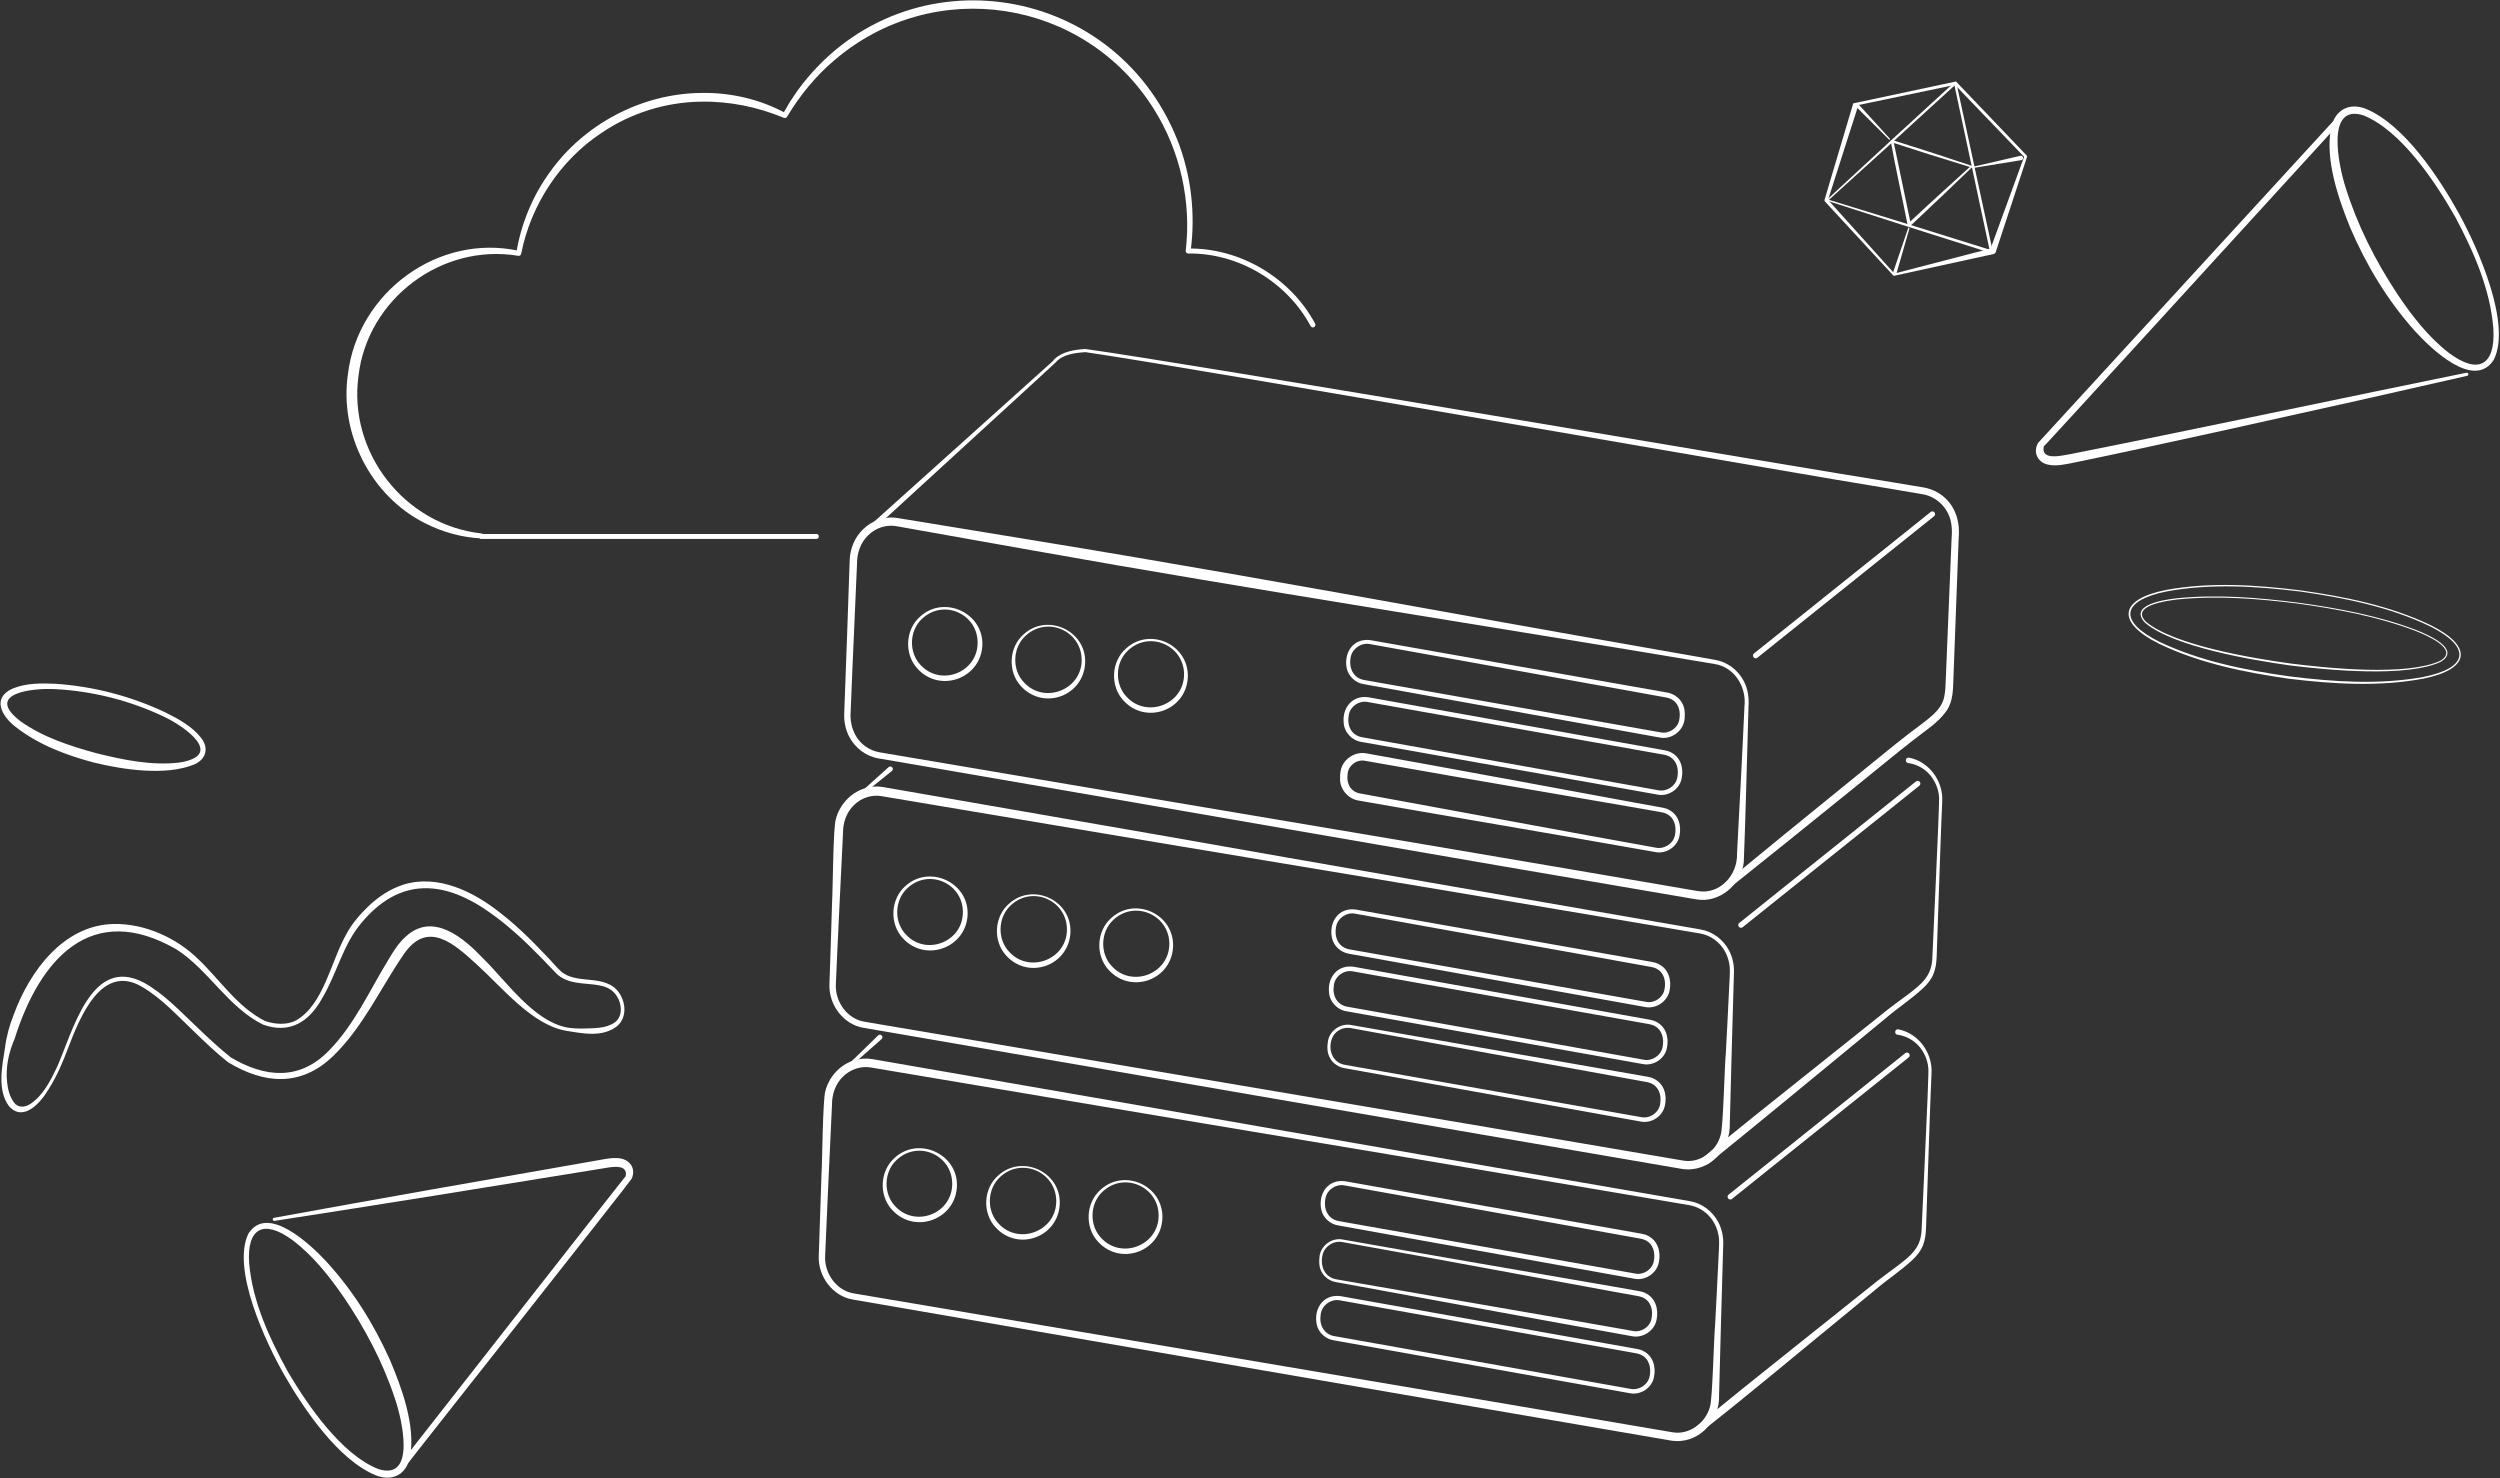 <svg viewBox="0 0 1255 742" fill="none" xmlns="http://www.w3.org/2000/svg">
    <rect x="0" y="0" width="1255" height="742" fill="#333333" stroke="none"/>
    <path d="M918.139 100.31C945.529 108.73 972.679 117.08 999.889 125.68L998.989 126.5L980.929 41.91L981.939 42.23C960.739 61.72 939.529 80.95 918.139 100.3C918.139 100.3 939.539 80.96 918.139 100.3V100.31ZM916.709 100.63C938.049 80.86 959.569 60.98 981.109 41.34C981.439 41.03 982.039 41.21 982.119 41.66L1000.37 126.2C1000.49 126.71 999.959 127.2 999.469 127.02C971.849 118.36 944.159 109.46 916.719 100.61L916.709 100.63Z" fill="white"/>
    <path d="M988.86 83.82C975.67 79.79 962.71 75.74 949.6 71.43L950.37 70.74C950.93 72.45 951.19 74.21 951.59 75.95C953.58 85.41 957.26 103 959.25 112.63L957.89 112.2C968.1 102.62 978.38 93.31 988.86 83.82V83.82ZM990.48 83.46C980.15 93.41 969.6 103.54 959 113.4C958.55 113.84 957.75 113.58 957.64 112.97C955.25 100.84 951.29 82.99 949.19 70.99C949.1 70.56 949.53 70.16 949.96 70.3C963.45 74.51 977.07 78.97 990.48 83.46Z" fill="white"/>
    <path d="M948.299 70.07L931.708 53.5C931.378 53.17 931.378 52.63 931.708 52.3C932.048 51.96 932.608 51.97 932.938 52.33L948.738 69.66C948.998 69.93 948.569 70.35 948.299 70.08V70.07Z" fill="white"/>
    <path d="M958.529 114.7L951.969 137.46C951.829 137.93 951.339 138.21 950.869 138.07C950.399 137.93 950.119 137.44 950.259 136.97C950.259 136.97 957.899 114.52 957.899 114.5C958.029 114.11 958.649 114.29 958.529 114.7V114.7Z" fill="white"/>
    <path d="M990.569 83.69L1014.25 78.21C1014.85 78.07 1015.44 78.44 1015.58 79.04C1015.73 79.66 1015.31 80.29 1014.68 80.39L990.689 84.29C990.319 84.36 990.189 83.77 990.569 83.69V83.69Z" fill="white"/>
    <path d="M981.369 42.62L931.759 52.98L932.919 52.71L917.539 100.79L917.359 99.97L951.189 137.55L950.679 137.39L1000.09 124.55L999.009 125.53L1016.25 78.31L1016.41 79.03L981.389 42.6L981.369 42.62ZM981.899 40.9L1017.41 78.07C1017.6 78.27 1017.65 78.55 1017.57 78.79L1001.86 126.54C1001.69 127.05 1001.27 127.41 1000.78 127.52L950.909 138.43C950.719 138.47 950.529 138.41 950.399 138.27L916.099 101.12C915.889 100.89 915.829 100.58 915.919 100.3L930.319 51.92C930.319 51.92 930.339 51.89 930.349 51.89L931.469 51.65L981.889 40.91L981.899 40.9Z" fill="white"/>
    <path d="M1149.02 340.73C1126.72 337.52 1104.19 332.98 1083.77 323.13C1062.35 312.46 1063.59 300.85 1087.38 296.15C1109.66 292.06 1132.57 293.61 1154.9 296.37C1177.18 299.53 1199.69 304.03 1220.12 313.8C1241.53 324.39 1240.24 335.86 1216.59 340.66C1194.32 344.87 1171.39 343.41 1149.02 340.73ZM1149.18 339.51C1171.42 342.3 1194.25 343.86 1216.42 339.85C1239.23 335.34 1240.85 324.88 1219.82 314.38C1199.48 304.64 1177.02 300.13 1154.82 296.96C1132.55 294.26 1109.7 292.79 1087.53 296.92C1064.87 301.53 1063.18 311.85 1084.2 322.27C1104.55 331.92 1126.99 336.39 1149.17 339.52L1149.18 339.51Z" fill="white"/>
    <path d="M1149.51 334.04C1130.36 331.33 1091.22 324.78 1076.84 312.65C1068.19 303.56 1086.93 301 1092.83 300.32C1113.1 298.28 1133.55 299.99 1153.69 302.54C1173.79 305.34 1193.98 309.03 1213.01 316.3C1218.5 318.48 1235.86 325.86 1225.22 332.26C1208.18 340.21 1168.73 336.39 1149.52 334.04H1149.51ZM1149.64 333.05C1168.63 335.47 1208.05 339.48 1224.93 331.76C1235.04 325.97 1217.64 318.75 1212.8 316.79C1193.83 309.53 1173.67 305.83 1153.61 303.01C1133.51 300.52 1113.09 298.86 1092.88 300.95C1087.64 301.6 1069.18 304.02 1077.31 312.15C1091.52 323.96 1130.7 330.44 1149.62 333.05H1149.64Z" fill="white"/>
    <path d="M142.581 690C133.421 673.92 116.101 636.99 124.681 619.33C134.141 604.21 155.651 624.59 163.351 632.79C176.891 647.37 187.551 664.45 195.691 682.56C201.721 696.71 208.651 715.72 205.861 731.23C204.131 739.97 197.341 743.88 188.931 740.73C169.911 733.11 152.531 707.35 142.581 690V690ZM144.631 688.83C154.581 705.66 171.501 730.27 190.031 737.51C209.201 743.47 201.641 712.08 198.401 702.52C192.381 684.11 183.191 666.74 172.281 650.76C164.971 640.25 156.771 629.92 146.461 622.27C132.161 611.96 123.821 616.62 125.081 634.28C126.841 653.68 135.281 671.92 144.631 688.82V688.83Z" fill="white"/>
    <path d="M202.621 732.6C202.551 732.7 315.381 588.51 314.081 590.48C315.271 584.54 308.051 585.63 304.151 586.3L298.421 587.23C248.781 595.33 187.591 605.19 137.811 612.88C137.391 612.95 136.991 612.66 136.921 612.23C136.851 611.81 137.141 611.42 137.551 611.34C187.141 602.28 248.091 591.53 297.671 582.9C301.271 582.39 305.881 581.13 309.631 581.36C315.371 581.4 319.511 585.79 317.201 591.57C317.341 592.07 205.041 733.96 204.951 734.41C204.441 735.05 203.511 735.16 202.871 734.66C202.231 734.15 202.111 733.23 202.621 732.58V732.6Z" fill="white"/>
    <path d="M47.28 382.85C33.35 379.15 19.44 373.95 7.92 364.97C0.97 359.69 -4.36 350.45 6.32 345.67C13.22 342.84 20.8 342.96 28.03 343.27C47.12 344.59 65.88 349.5 83.16 357.7C89.6 360.93 96.23 364.5 100.85 370.28C105 375.44 103.58 381.12 97.49 383.77C83.19 389.59 61.96 386.4 47.27 382.83L47.28 382.85ZM48.5 378.14C61.92 381.47 75.98 384.39 89.83 382.83C113.28 379.22 92.79 364.69 82.19 359.72C65.3 351.69 46.59 346.94 27.92 345.95C16.68 345.28 -8.22 347.88 10.25 362.03C21.54 370.11 35.2 374.5 48.5 378.15V378.14Z" fill="white"/>
    <path d="M1234.62 107.66C1243.77 124.31 1260.97 162.7 1251.84 180.67C1241.85 196.06 1220.07 174.73 1212.28 166.17C1198.59 150.94 1187.92 133.19 1179.85 114.41C1173.89 99.75 1167.07 80.08 1170.21 64.16C1172.14 55.2 1179.18 51.29 1187.79 54.68C1207.23 62.84 1224.68 89.64 1234.63 107.65L1234.62 107.66ZM1232.49 108.83C1222.53 91.35 1205.54 65.74 1186.61 57.98C1167.02 51.48 1174.22 83.98 1177.41 93.84C1183.29 112.88 1192.45 130.91 1203.41 147.53C1210.75 158.46 1219.02 169.24 1229.49 177.27C1244.03 188.12 1252.69 183.47 1251.69 165.27C1250.2 145.29 1241.83 126.37 1232.5 108.83H1232.49Z" fill="white"/>
    <path d="M1173.5 62.89C1173.57 62.75 1024.25 226.41 1025.95 224.11C1024.56 231.41 1034.79 228.69 1039.07 228.02C1092.28 217.51 1184.18 198.1 1238.17 187.1C1238.6 187.01 1239.03 187.29 1239.12 187.72C1239.21 188.15 1238.94 188.57 1238.51 188.66L1183.81 201.07C1141 210.58 1082.63 223.72 1039.91 232.49C1036.32 233.17 1032.42 234.04 1028.71 233.36C1023.22 232.56 1020.32 227.39 1023.08 222.38C1023.08 222.38 1171.25 60.85 1171.25 60.84C1171.82 60.22 1172.78 60.18 1173.4 60.75C1174.02 61.32 1174.06 62.28 1173.49 62.9L1173.5 62.89Z" fill="white"/>
    <path d="M284.059 517.42C267.089 514.51 251.889 495.48 239.539 484.35C228.129 473.91 214.819 461.7 202.919 478.71C191.119 495.77 182.349 515.54 167.179 530.19C150.989 545.73 132.669 544.26 114.419 533.2C108.299 528.33 102.669 522.93 97.109 517.53C88.829 509.68 81.059 501.06 71.179 495.32C50.809 483.41 40.059 510.92 34.249 525.94C31.589 533.17 28.519 540.3 24.349 546.88C20.529 553.3 11.919 563.45 4.599 555.4C-1.521 547.37 1.059 535.33 2.479 526.16C3.209 520.34 4.759 514.66 6.939 509.22C14.889 487.64 31.699 464.54 56.819 463.84C72.519 463.48 88.479 470.68 99.549 481.52C110.589 492.04 119.139 505.48 132.939 512.49C137.359 514.11 143.929 514.85 148.659 512.2C162.429 504.47 166.129 482.55 173.809 469.05C176.509 463.87 180.419 459.37 184.609 455.26C188.819 451.2 193.679 447.66 199.189 445.34C216.229 437.99 234.779 445.9 248.589 456.32C257.869 463.17 266.119 471.23 274.009 479.58C276.719 482.31 279.129 485.44 281.989 487.98C289.269 493.55 299.629 490.09 307.319 494.97C313.689 499.07 316.029 509.84 309.829 515.09C302.379 520.94 292.569 518.78 284.059 517.44V517.42ZM284.329 515.75C287.119 516.24 289.959 516.36 292.769 516.33C298.079 516.13 303.999 516.41 308.469 513.36C312.689 510.45 312.289 504.04 309.669 500.09C308.109 497.52 305.549 495.82 302.599 495.05C296.139 493.27 287.789 494.58 281.519 490.48C280.959 490.16 280.189 489.49 279.669 489.08C277.089 486.52 274.739 483.87 272.199 481.3C264.299 473.19 256.029 465.34 246.819 458.75C223.239 441.68 200.669 439.91 181.099 463.7C171.999 474.65 169.029 488.96 161.619 501.32C155.069 513.04 145.429 519.16 132.029 514.35C114.449 505.59 104.869 487.14 88.729 476.68C45.839 451.82 19.909 481.52 7.329 521.5C4.329 528.44 2.709 536 3.599 543.51C3.939 546.98 4.959 550.67 6.999 553.4C9.139 556.32 12.579 555.96 15.419 554.06C21.599 549.89 25.299 542.64 28.469 536C36.429 518.53 45.569 479.14 72.269 493.31C82.499 499.01 90.519 507.78 98.929 515.65C104.189 520.78 110.729 526.72 115.839 530.81C132.849 540.9 150.059 542.63 164.829 527.71C177.789 514.66 185.419 497.4 194.989 481.75C197.329 477.81 199.949 473.51 203.769 470.1C217.419 457.65 232.749 470.82 242.629 481.22C254.369 492.83 267.799 512.36 284.339 515.75H284.329Z" fill="white"/>
    <path d="M851.46 451.47C726.18 430.24 566.8 402.26 441.03 380.72C434.83 379.72 429.33 375.54 426.41 370.02C424.57 366.58 423.7 362.67 423.79 358.79C423.79 357.43 423.99 353.69 424.02 352.27L425.29 317.59L426.48 282.9C426.51 282.17 426.51 281.48 426.57 280.7C426.85 275.17 429.13 269.76 433.1 265.85C437.61 261.3 444.35 258.96 450.71 260.07L519.21 271.3C587.23 282.42 656.65 294.78 724.37 306.99C758.35 313.18 827.02 325.33 861.06 331.27C867.1 332.27 872.43 336.34 875.28 341.72C877.47 345.71 878.07 350.36 877.75 354.85C876.98 378.57 876.37 409.22 875.36 433.12C873.89 444.38 862.929 453.52 851.449 451.46L851.46 451.47ZM852.17 447.3C863.31 449.26 872.35 439.37 871.99 428.44C873.15 406.15 874.75 376.78 875.71 354.78C876.87 344.98 870.85 334.91 860.71 333.33C748.34 314.41 630.32 296.33 518.36 276.31L450.02 264.15C444.95 263.21 439.57 265.01 435.86 268.67C431.97 272.37 430.18 277.75 430.22 283.06C429.54 300.36 427.86 335.12 427.23 352.41L427.05 356.74C426.37 363.49 428.71 370.49 434.31 374.59C436.46 376.15 438.93 377.22 441.56 377.66L578.43 400.87C655.96 413.88 775.56 434.1 852.17 447.3Z" fill="white"/>
    <path d="M431.86 268.13L528.6 181.21L528.44 181.41C528.73 180.9 529.01 180.62 529.33 180.28C533.45 176.41 539.37 175.57 544.78 175.19C594.16 181.92 907.65 235.52 949.62 242.03L960.2 243.8L965.49 244.68C969.29 245.29 973.03 246.99 975.94 249.56C982.02 254.8 984.05 262.69 983.24 270.42C983.16 273.83 982.74 282.98 982.64 286.5C982.37 294.28 980.88 333.16 980.63 340.11C980.42 345.68 980.57 351.78 977.29 356.65C973.1 362.78 966.46 366.78 960.81 371.27C953.18 377.11 939.26 388.69 931.6 394.8C909.38 412.82 887.08 430.73 864.73 448.58C864.02 449.15 862.99 449.03 862.42 448.32C861.86 447.62 861.97 446.6 862.66 446.03C884.76 427.85 906.92 409.73 929.16 391.72C936.86 385.55 950.72 374.05 958.44 368.14L962.73 364.93C967.91 360.84 974.31 356.88 975.91 350.25C976.7 346.97 976.66 343.41 976.83 339.97C977.02 333.29 978.78 293.97 979.04 286.37C979.22 282.81 979.54 273.73 979.7 270.29C980.15 265.17 979.72 260.18 976.85 255.86C974.15 251.73 969.83 248.83 964.93 248.07L959.64 247.17L949.06 245.37C909.12 239.08 591.57 183.39 544.86 176.78C539.57 177.15 533.32 177.86 529.74 182.13C529.66 182.37 433.85 269.99 433.7 270.19C433.14 270.7 432.28 270.66 431.77 270.11C431.26 269.55 431.3 268.68 431.86 268.17V268.13Z" fill="white"/>
    <path d="M881.359 329.1L970.049 258.08" stroke="white" stroke-width="2.73" stroke-linecap="round" stroke-linejoin="round"/>
    <path d="M493.149 323.67C492.619 340.54 471.949 348.15 460.589 335.68C453.779 328.34 454.439 316.01 461.959 309.49C473.829 298.66 493.559 307.53 493.149 323.67ZM490.749 323.58C491.539 308.56 474.009 300.26 462.939 310.56C456.329 316.59 456.069 327.76 462.349 334.05C472.189 344.45 489.999 337.87 490.739 323.58H490.749Z" fill="white"/>
    <path d="M544.76 332.42C544.3 349.28 523.92 356.92 512.51 344.44C505.73 337.1 506.44 324.8 513.96 318.35C525.75 307.69 545.11 316.48 544.76 332.42ZM542.97 332.35C543.81 317.13 525.91 308.75 514.77 319.22C508.16 325.32 507.95 336.52 514.27 342.81C524.11 353.2 542.13 346.68 542.97 332.35Z" fill="white"/>
    <path d="M596.289 339.62C595.819 356.48 575.359 364.11 563.959 351.65C557.139 344.31 557.819 331.96 565.359 325.46C577.289 314.71 596.619 323.52 596.299 339.62H596.289ZM594.369 339.54C595.199 324.44 577.349 316.12 566.309 326.49C559.709 332.54 559.479 343.7 565.749 349.99C575.589 360.4 593.529 353.88 594.369 339.54V339.54Z" fill="white"/>
    <path d="M833.269 370.25L743.569 354.08C735.479 352.62 694.749 345.28 687.509 343.97L684.709 343.46C680.549 342.9 676.859 339.54 676.039 335.38C674.499 327.49 679.499 320.15 688.009 321.37C724.029 327.73 798.629 340.9 833.859 347.12L836.659 347.62C839.789 348.06 842.829 350.04 844.379 352.85C845.749 355.14 845.939 357.87 845.689 360.47C845.449 366.61 839.269 371.44 833.259 370.25H833.269ZM833.729 367.66C837.809 368.46 842.149 365.62 842.959 361.52C843.829 357.31 842.829 352.77 838.629 350.82C837.389 350.18 834.849 349.88 833.419 349.6L822.209 347.58C793.759 342.45 717.089 328.63 687.659 323.32C683.419 322.51 678.929 325.47 678.099 329.72C676.919 335.11 679.219 340.53 685.069 341.41L687.869 341.91C722.769 348.07 798.049 361.36 833.719 367.66H833.729Z" fill="white"/>
    <path d="M832.17 398.9L742.429 382.94C734.339 381.5 693.589 374.25 686.349 372.96L683.549 372.46C678.759 371.85 674.729 367.56 674.519 362.69C673.819 355.13 679.069 348.87 686.919 350.03C716.689 355.36 792.719 368.96 821.499 374.11L832.709 376.12C834.289 376.45 836.989 376.72 838.509 377.53C843.699 379.94 845.32 385.6 844.17 390.9C843.11 396.23 837.49 399.95 832.17 398.91V398.9ZM832.56 396.72C836.74 397.53 841.179 394.61 841.989 390.41C842.889 386.13 841.79 381.49 837.55 379.55C836.35 378.89 833.71 378.62 832.31 378.33C797.42 372.12 722.159 358.73 686.489 352.39C682.349 351.59 677.96 354.47 677.15 358.62C676.01 363.96 678.139 369.2 683.959 370.13C720.349 376.64 795.42 390.08 832.56 396.72Z" fill="white"/>
    <path d="M831.029 427.74C808.649 423.76 763.629 415.94 741.229 412.12C733.119 410.72 692.349 403.73 685.099 402.42L682.289 401.93C677.199 401.27 672.949 396.74 672.719 391.57C672.679 389.9 672.709 388.43 673.029 386.81C674.149 381.08 680.179 377.08 685.899 378.19C725.859 385.36 780.449 395.49 820.369 402.87L831.579 404.9C833.159 405.23 835.869 405.51 837.399 406.32C842.599 408.75 844.229 414.42 843.069 419.75C841.999 425.09 836.369 428.8 831.039 427.75L831.029 427.74ZM831.419 425.56C835.599 426.36 840.019 423.44 840.829 419.25C841.709 414.98 840.609 410.37 836.389 408.44C835.199 407.79 832.549 407.52 831.159 407.23L819.939 405.26C797.539 401.41 752.509 393.65 730.109 389.8L685.229 381.91C681.019 381.07 676.669 384.43 676.499 388.73C675.789 393.34 678.089 397.62 682.939 398.35L685.739 398.86C730.079 406.94 786.999 417.62 831.419 425.57V425.56Z" fill="white"/>
    <path d="M844.069 586.75C722.159 565.92 555.53 536.93 433.65 516C423.38 514.41 415.92 504.29 416.38 494.08C416.88 480.36 417.29 466.59 417.7 452.87C418.08 447.9 418.21 415.46 419.58 411.25C421.39 404.22 426.74 398.16 433.71 395.87C436.8 394.84 440.16 394.57 443.38 395.12L580.16 418.89C657.59 432.6 777.06 453.36 853.68 466.6C859.72 467.58 865.06 471.65 867.91 477.02C869.7 480.37 870.55 484.19 870.46 487.98C870.46 489.36 870.28 493.06 870.26 494.49C869.61 514.61 868.92 543.48 868.36 563.88C868.87 577.18 857.749 589.02 844.069 586.76V586.75ZM844.78 582.58C853.21 584.21 861.71 577.91 863.77 569.74C865.05 566.82 865.8 533 866.35 529.06C866.94 517.51 867.59 505.95 868.1 494.4C868.23 491.9 868.47 488.31 868.35 485.85C868.15 483.11 867.41 480.4 866.13 477.97C863.57 473.1 858.81 469.46 853.34 468.59C819.16 462.82 750.61 451.22 716.44 445.52C648.2 434.23 510.8 411.18 442.6 399.68C437.61 398.77 432.33 400.56 428.69 404.16C424.86 407.82 423.13 413.12 423.18 418.35C422.09 441.5 420.54 471.3 419.6 494.17C419.17 502.87 425.34 511.62 434.17 512.94C556.09 533.7 722.89 561.71 844.78 582.58Z" fill="white"/>
    <path d="M958.369 380.34C968.599 382.38 975.639 392.32 974.989 402.5C974.739 408.36 974.349 417.1 974.169 423C973.659 437.79 972.689 465.53 972.199 480.42C972.079 483.19 971.749 486.08 970.649 488.82C969.579 491.59 967.639 493.87 965.639 495.83C959.599 501.54 952.639 505.95 946.389 511.35L933.719 521.78C909.179 541.92 882.179 564.36 857.569 584.16C856.699 584.86 855.419 584.73 854.719 583.85C854.019 582.98 854.149 581.71 855.019 581.01C871.989 567.18 889.079 553.51 906.199 539.88C914.859 532.98 936.359 515.82 944.689 509.17C948.889 505.68 953.439 502.51 957.759 499.24C964.819 493.89 969.909 489.83 970.059 480.31C970.949 461.64 972.179 433.31 972.989 414.75L973.279 406.55C973.299 405.51 973.489 401.56 973.419 400.47C973.259 397.19 972.209 393.96 970.459 391.21C967.739 386.74 962.949 383.69 957.919 383.06C956.079 382.81 956.519 380.01 958.369 380.36V380.34Z" fill="white"/>
    <path d="M424.72 403.63C428.7 401.04 431.99 397.62 435.58 394.56L446.1 385.09C447.38 383.98 449.06 385.91 447.74 387.02C443.86 390.16 434.95 397.3 431.26 400.41C429.46 401.93 427.59 403.37 426.05 405.2C425.68 405.64 425.02 405.7 424.58 405.33C424.03 404.89 424.11 403.99 424.72 403.63V403.63Z" fill="white"/>
    <path d="M873.969 464.38L962.659 393.36" stroke="white" stroke-width="2.73" stroke-linecap="round" stroke-linejoin="round"/>
    <path d="M485.75 458.94C485.22 475.81 464.55 483.42 453.19 470.95C446.38 463.61 447.04 451.28 454.56 444.76C466.43 433.93 486.16 442.8 485.75 458.94V458.94ZM483.35 458.85C484.14 443.83 466.61 435.53 455.54 445.83C448.93 451.86 448.67 463.03 454.95 469.32C464.79 479.72 482.6 473.14 483.34 458.85H483.35Z" fill="white"/>
    <path d="M537.369 467.7C536.909 484.56 516.529 492.2 505.119 479.72C498.339 472.38 499.049 460.08 506.569 453.63C518.359 442.97 537.719 451.76 537.369 467.7ZM535.579 467.63C536.419 452.41 518.519 444.03 507.379 454.5C500.769 460.6 500.559 471.8 506.879 478.09C516.719 488.48 534.739 481.96 535.579 467.63Z" fill="white"/>
    <path d="M588.899 474.9C588.429 491.76 567.969 499.39 556.569 486.93C549.749 479.59 550.429 467.24 557.969 460.74C569.899 449.99 589.229 458.8 588.909 474.9H588.899ZM586.979 474.82C587.809 459.72 569.959 451.4 558.919 461.77C552.319 467.82 552.089 478.98 558.359 485.27C568.199 495.68 586.139 489.16 586.979 474.82V474.82Z" fill="white"/>
    <path d="M825.879 505.53L736.179 489.39C728.089 487.93 687.359 480.61 680.119 479.3L677.319 478.8C673.139 478.24 669.429 474.86 668.609 470.68C667.059 462.74 672.099 455.37 680.649 456.6C710.429 461.87 786.489 475.32 815.279 480.42L826.499 482.4C828.109 482.73 830.789 482.99 832.339 483.81C837.599 486.24 839.269 491.98 838.109 497.36C837.039 502.79 831.319 506.59 825.899 505.54L825.879 505.53ZM826.339 502.94C830.419 503.74 834.749 500.9 835.559 496.8C836.429 492.59 835.419 488.06 831.229 486.11C829.989 485.47 827.449 485.17 826.029 484.89L814.819 482.87C786.359 477.75 709.699 463.96 680.259 458.66C676.049 457.85 671.589 460.79 670.769 465.01C669.609 470.4 671.839 475.73 677.689 476.63L680.489 477.13C715.389 483.3 790.659 496.62 826.329 502.93L826.339 502.94Z" fill="white"/>
    <path d="M824.779 534.17C794.999 528.87 718.959 515.33 690.179 510.2L678.959 508.2L676.159 507.7C671.379 507.09 667.359 502.81 667.149 497.95C666.449 490.4 671.679 484.16 679.519 485.31C709.289 490.63 785.329 504.23 814.099 509.37L825.319 511.38C826.899 511.71 829.599 511.98 831.119 512.79C836.299 515.2 837.929 520.85 836.779 526.16C835.719 531.49 830.099 535.21 824.779 534.17V534.17ZM825.169 531.99C829.349 532.8 833.789 529.88 834.609 525.68C835.509 521.4 834.409 516.76 830.169 514.81C828.909 514.17 826.369 513.87 824.929 513.59L813.709 511.59C785.259 506.52 708.539 492.86 679.109 487.62C674.499 486.71 669.739 490.39 669.559 495.11C668.789 500.01 671.469 504.7 676.569 505.41L679.369 505.91C714.269 512.15 789.499 525.6 825.169 531.98V531.99Z" fill="white"/>
    <path d="M823.639 563.02L733.939 546.85C725.889 545.4 685.089 538.05 677.879 536.74L675.079 536.24C672.059 535.81 669.169 533.9 667.689 531.2C666.109 528.49 666.159 525.28 666.689 522.32C667.709 517.15 673.159 513.55 678.319 514.56C708.139 519.76 784.199 533.01 812.999 538.06L824.219 540.02C825.859 540.35 828.509 540.6 830.079 541.44C835.379 543.94 836.979 549.61 835.769 555.04C834.669 560.4 828.989 564.11 823.649 563.02H823.639ZM824.029 560.84C828.639 561.7 833.369 558 833.499 553.28C833.999 549.47 832.579 545.53 828.929 543.87C827.699 543.25 825.149 542.95 823.739 542.66C788.829 536.32 713.699 522.61 678.029 516.09C674.579 515.46 670.869 517.16 669.159 520.23C666.219 525.88 668.439 533.62 675.369 534.58C711.739 541 786.899 554.28 824.029 560.83V560.84Z" fill="white"/>
    <path d="M838.699 723.14C716.789 702.3 550.139 673.43 428.269 652.4C417.999 650.8 410.549 640.68 411.019 630.47C411.529 616.75 411.969 602.98 412.399 589.26C412.789 584.32 412.989 551.86 414.339 547.68C416.139 540.7 421.459 534.68 428.369 532.42C431.429 531.4 434.769 531.14 437.959 531.68L574.739 555.42C652.179 569.08 771.659 589.78 848.289 602.99C854.329 603.97 859.669 608.03 862.519 613.41C864.309 616.76 865.159 620.58 865.079 624.37C865.079 625.75 864.899 629.45 864.879 630.88C864.239 651 863.539 679.87 862.979 700.27C863.489 713.57 852.359 725.41 838.689 723.15L838.699 723.14ZM839.409 718.97C847.839 720.6 856.339 714.3 858.399 706.13C859.679 703.21 860.429 669.39 860.969 665.45C861.559 653.9 862.199 642.34 862.719 630.79C862.849 628.29 863.089 624.7 862.969 622.24C862.769 619.5 862.029 616.79 860.749 614.36C858.189 609.49 853.429 605.85 847.959 604.98C813.789 599.19 745.229 587.56 711.069 581.85C642.839 570.51 505.439 547.41 437.249 535.9C432.199 534.98 426.869 536.8 423.199 540.44C419.349 544.13 417.599 549.47 417.659 554.74C416.609 577.89 415.129 607.7 414.209 630.57C413.789 639.27 419.969 648.02 428.799 649.33C550.739 669.98 717.519 698.12 839.409 718.98V718.97Z" fill="white"/>
    <path d="M953 516.73C963.23 518.77 970.27 528.71 969.62 538.89C969.37 544.75 968.98 553.49 968.81 559.39C968.3 574.18 967.34 601.92 966.86 616.81C966.74 619.58 966.41 622.47 965.31 625.22C964.24 627.99 962.3 630.28 960.3 632.24C954.26 637.96 947.3 642.37 941.05 647.76L928.38 658.18C903.79 678.26 876.95 700.89 852.05 720.33C851.28 720.93 850.18 720.79 849.58 720.02C849 719.27 849.12 718.2 849.83 717.6C866.57 703.5 883.73 689.91 900.83 676.25C909.48 669.35 930.98 652.17 939.31 645.53C943.51 642.04 948.06 638.87 952.38 635.59C959.44 630.25 964.52 626.19 964.68 616.69C965.58 598.02 966.81 569.69 967.63 551.13L967.92 542.93C967.94 541.89 968.13 537.94 968.06 536.85C967.9 533.57 966.85 530.34 965.1 527.59C962.38 523.12 957.59 520.07 952.56 519.44C950.72 519.19 951.16 516.39 953.01 516.74L953 516.73Z" fill="white"/>
    <path d="M419.32 540.06C423.33 537.17 426.63 533.46 430.24 530.11L440.81 519.78C442.04 518.62 443.8 520.47 442.53 521.64C438.63 525.09 429.67 532.95 425.95 536.35C424.14 538.01 422.25 539.61 420.72 541.57C420.37 542.02 419.71 542.11 419.26 541.75C418.7 541.33 418.74 540.44 419.32 540.06V540.06Z" fill="white"/>
    <path d="M868.609 600.78L957.299 529.75" stroke="white" stroke-width="2.73" stroke-linecap="round" stroke-linejoin="round"/>
    <path d="M480.389 595.34C479.859 612.21 459.189 619.82 447.829 607.35C441.019 600.01 441.679 587.68 449.199 581.16C461.069 570.33 480.799 579.2 480.389 595.34V595.34ZM477.989 595.25C478.779 580.23 461.249 571.93 450.179 582.23C443.569 588.26 443.309 599.43 449.589 605.72C459.429 616.12 477.239 609.54 477.979 595.25H477.989Z" fill="white"/>
    <path d="M532 604.09C531.54 620.95 511.16 628.59 499.75 616.11C492.97 608.77 493.68 596.47 501.2 590.02C512.99 579.36 532.35 588.15 532 604.09ZM530.21 604.02C531.05 588.8 513.15 580.42 502.01 590.89C495.4 596.99 495.19 608.19 501.51 614.48C511.35 624.87 529.37 618.35 530.21 604.02Z" fill="white"/>
    <path d="M583.53 611.3C583.06 628.16 562.6 635.79 551.2 623.33C544.38 615.99 545.06 603.64 552.6 597.14C564.53 586.39 583.86 595.2 583.54 611.3H583.53ZM581.61 611.22C582.44 596.12 564.59 587.8 553.55 598.17C546.95 604.22 546.72 615.38 552.99 621.67C562.83 632.08 580.77 625.56 581.61 611.22V611.22Z" fill="white"/>
    <path d="M820.51 641.93L730.81 625.79C722.72 624.33 681.99 617.01 674.75 615.7L671.95 615.2C667.76 614.64 664.06 611.26 663.24 607.08C661.69 599.14 666.73 591.77 675.28 593C705.06 598.27 781.12 611.73 809.9 616.82L821.12 618.81C822.73 619.14 825.41 619.4 826.96 620.22C832.22 622.65 833.89 628.39 832.73 633.77C831.66 639.2 825.94 643 820.52 641.95L820.51 641.93ZM820.97 639.34C825.05 640.14 829.38 637.3 830.19 633.2C831.06 628.99 830.05 624.46 825.86 622.51C824.62 621.87 822.08 621.57 820.66 621.29L809.45 619.27C780.99 614.15 704.33 600.36 674.89 595.06C670.68 594.25 666.22 597.19 665.41 601.41C664.25 606.8 666.48 612.13 672.32 613.03L675.12 613.53C710.02 619.7 785.29 633.02 820.96 639.34H820.97Z" fill="white"/>
    <path d="M819.369 670.8C796.999 666.79 752.039 658.59 729.699 654.45C721.649 652.97 680.889 645.45 673.669 644.17L670.869 643.66C667.879 643.23 665.029 641.36 663.559 638.68C662.249 636.46 662.099 633.87 662.349 631.39C662.589 625.62 668.399 621.1 674.049 622.24C714.029 629.35 768.739 638.75 808.749 645.66L819.969 647.64C821.599 647.97 824.249 648.22 825.809 649.04C831.079 651.47 832.749 657.21 831.589 662.59C830.519 668.03 824.789 671.84 819.359 670.79L819.369 670.8ZM819.839 668.17C823.909 668.97 828.239 666.14 829.049 662.05C829.929 657.85 828.919 653.32 824.729 651.37C823.489 650.73 820.949 650.43 819.529 650.14L808.319 648.11C785.969 644 741.019 635.72 718.679 631.61L673.829 623.51C669.409 622.67 664.739 625.75 663.879 630.18C662.649 635.73 665.079 641.37 671.119 642.27L673.919 642.76C718.319 650.53 775.399 660.24 819.839 668.16V668.17Z" fill="white"/>
    <path d="M818.279 699.41L728.559 683.38C720.469 681.93 679.719 674.65 672.479 673.36L669.679 672.86C665.499 672.3 661.799 668.94 660.969 664.76C659.409 656.82 664.449 649.45 672.999 650.67C702.779 655.98 778.819 669.52 807.599 674.65L818.819 676.65C820.399 676.98 823.099 677.24 824.619 678.05C829.799 680.45 831.429 686.1 830.279 691.4C829.229 696.73 823.609 700.45 818.289 699.41H818.279ZM818.669 697.23C822.849 698.04 827.289 695.13 828.109 690.93C829.009 686.64 827.909 681.99 823.669 680.05C822.399 679.4 819.869 679.11 818.419 678.82L807.199 676.82C778.749 671.74 702.039 658.03 672.619 652.77C667.949 651.85 663.129 655.58 662.949 660.36C662.169 665.31 664.899 670.04 670.039 670.76L672.839 671.26C707.739 677.48 782.979 690.88 818.649 697.24L818.669 697.23Z" fill="white"/>
    <path d="M657.939 163.7C646.069 141.52 621.669 126.9 596.469 127.27C595.719 127.27 595.129 126.6 595.229 125.86C598.139 101.27 592.479 75.82 579.329 54.88C544.449 -0.93 468.709 -12.53 418.779 30.3C409.349 38.27 401.479 48 395.099 58.62C394.779 59.2 394.049 59.42 393.459 59.13C380.279 53.68 366.159 50.76 351.919 51.05C334.199 51.24 316.599 56.77 301.939 66.73C281.099 80.52 266.449 102.92 261.629 127.41C261.519 128.09 260.849 128.55 260.169 128.42C221.739 121.99 184.539 150.06 179.979 188.57C174.659 226.96 202.949 263.49 241.669 267.79C242.439 267.87 242.909 268.57 242.809 269.31L241.559 268.06H409.809C411.409 268.04 411.489 270.53 409.809 270.56H241.559C240.869 270.56 240.309 270 240.309 269.31V269.03L241.449 270.27C231.659 269.78 221.959 267.05 213.159 262.55C186.189 248.92 170.319 217.71 174.649 187.86C179.589 146.82 220.029 116.97 260.619 125.95L259.169 126.96C261.569 112.48 267.279 98.45 275.969 86.5C293.129 62.27 322.109 46.98 351.839 46.66C366.659 46.35 381.619 49.81 394.539 56.88L392.909 57.4C393.639 56.21 395.769 52.42 396.489 51.22C397.399 49.81 399.559 46.7 400.479 45.3C451.979 -24.95 558.669 -10.46 590.949 70.02C597.979 87.7 600.229 107.35 597.679 126.17C597.679 126.18 596.439 124.77 596.439 124.77C622.539 124.36 647.869 139.49 660.189 162.46C660.529 163.08 660.299 163.87 659.679 164.21C659.049 164.55 658.269 164.32 657.929 163.7H657.939Z" fill="white"/>
</svg>
